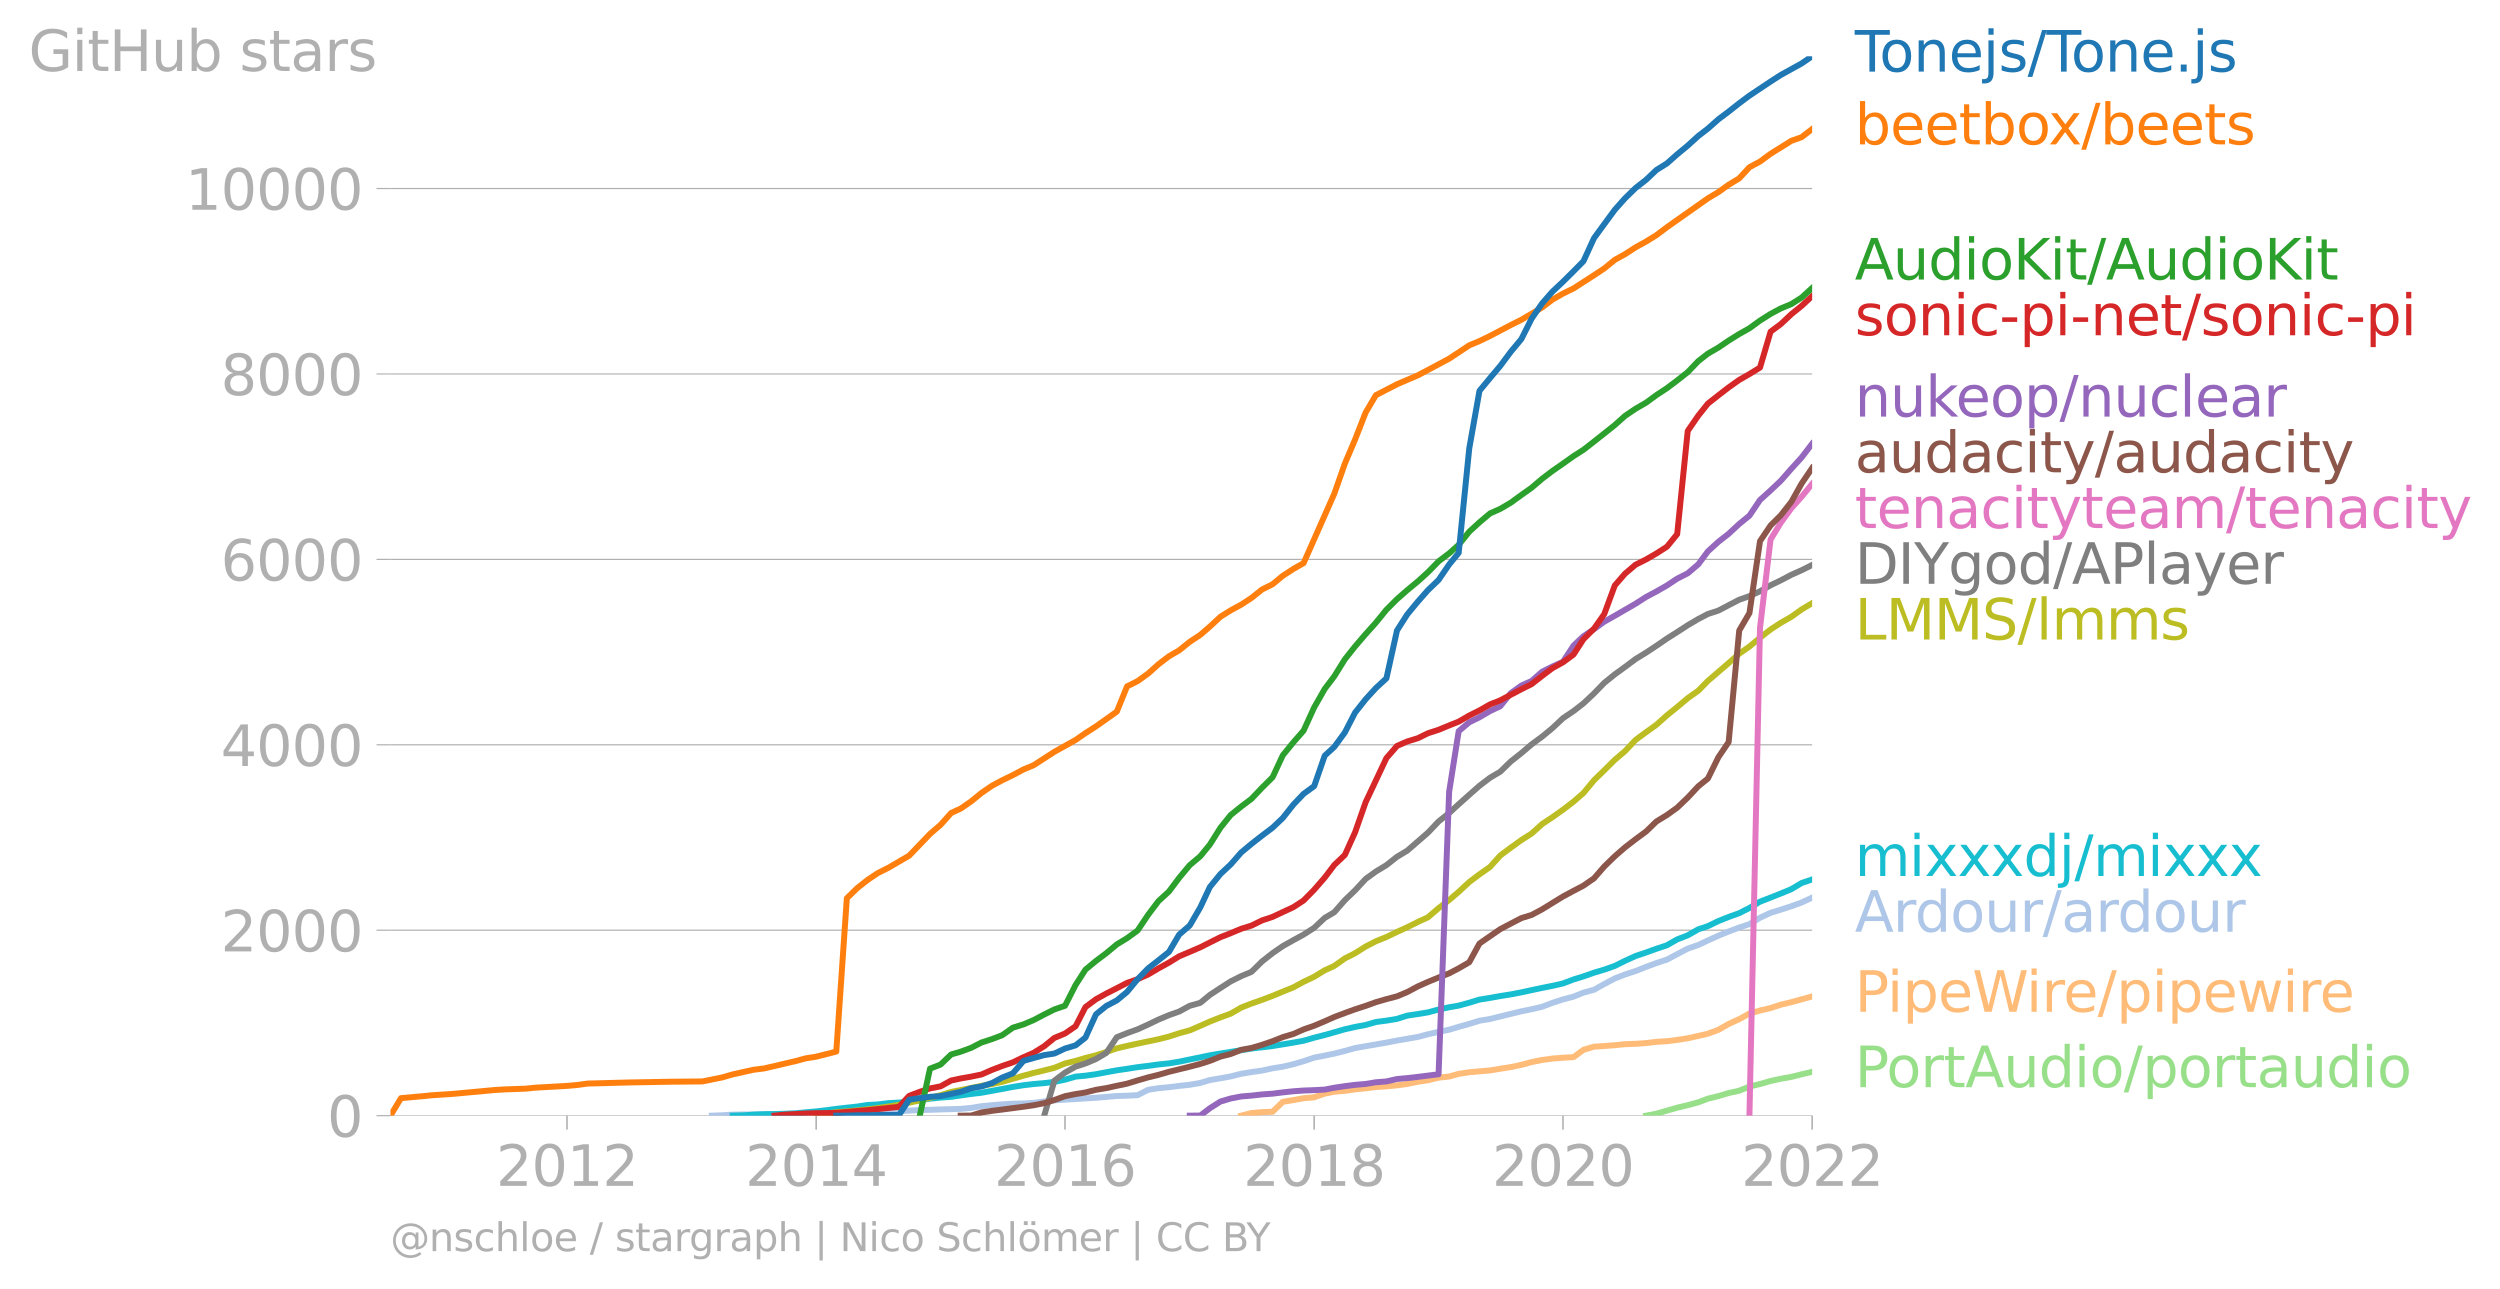 <svg xmlns:xlink="http://www.w3.org/1999/xlink" width="837.3" height="431.69" viewBox="0 0 627.975 323.768" xmlns="http://www.w3.org/2000/svg"><defs><style>*{stroke-linejoin:round;stroke-linecap:butt}</style></defs><g id="figure_1"><path d="M0 323.768h627.975V0H0v323.768z" style="fill:none" id="patch_1"/><g id="axes_1"><path d="M98.073 280.24h357.12V14.13H98.073V280.24z" style="fill:none" id="patch_2"/><g id="matplotlib.axis_1"><g id="xtick_1"><g id="line2d_1"><defs><path id="m26990bf25f" d="M0 0v3.5" style="stroke:#b0b0b0;stroke-width:.4"/></defs><use xlink:href="#m26990bf25f" x="142.424" y="280.241" style="fill:#b0b0b0;stroke:#b0b0b0;stroke-width:.4"/></g><g style="fill:#b0b0b0" transform="matrix(.14 0 0 -.14 124.61 297.878)" id="text_1"><defs><path id="DejaVuSans-32" d="M1228 531h2203V0H469v531q359 372 979 998 621 627 780 809 303 340 423 576 121 236 121 464 0 372-261 606-261 235-680 235-297 0-627-103-329-103-704-313v638q381 153 712 231 332 78 607 78 725 0 1156-363 431-362 431-968 0-288-108-546-107-257-392-607-78-91-497-524-418-433-1181-1211z" transform="scale(.016)"/><path id="DejaVuSans-30" d="M2034 4250q-487 0-733-480-245-479-245-1442 0-959 245-1439 246-480 733-480 491 0 736 480 246 480 246 1439 0 963-246 1442-245 480-736 480zm0 500q785 0 1199-621 414-620 414-1801 0-1178-414-1799Q2819-91 2034-91q-784 0-1198 620-414 621-414 1799 0 1181 414 1801 414 621 1198 621z" transform="scale(.016)"/><path id="DejaVuSans-31" d="M794 531h1031v3560L703 3866v575l1116 225h631V531h1031V0H794v531z" transform="scale(.016)"/></defs><use xlink:href="#DejaVuSans-32"/><use xlink:href="#DejaVuSans-30" x="63.623"/><use xlink:href="#DejaVuSans-31" x="127.246"/><use xlink:href="#DejaVuSans-32" x="190.869"/></g></g><g id="xtick_2"><use xlink:href="#m26990bf25f" x="205.012" y="280.241" style="fill:#b0b0b0;stroke:#b0b0b0;stroke-width:.4" id="line2d_2"/><g style="fill:#b0b0b0" transform="matrix(.14 0 0 -.14 187.197 297.878)" id="text_2"><defs><path id="DejaVuSans-34" d="M2419 4116 825 1625h1594v2491zm-166 550h794V1625h666v-525h-666V0h-628v1100H313v609l1940 2957z" transform="scale(.016)"/></defs><use xlink:href="#DejaVuSans-32"/><use xlink:href="#DejaVuSans-30" x="63.623"/><use xlink:href="#DejaVuSans-31" x="127.246"/><use xlink:href="#DejaVuSans-34" x="190.869"/></g></g><g id="xtick_3"><use xlink:href="#m26990bf25f" x="267.515" y="280.241" style="fill:#b0b0b0;stroke:#b0b0b0;stroke-width:.4" id="line2d_3"/><g style="fill:#b0b0b0" transform="matrix(.14 0 0 -.14 249.7 297.878)" id="text_3"><defs><path id="DejaVuSans-36" d="M2113 2584q-425 0-674-291-248-290-248-796 0-503 248-796 249-292 674-292t673 292q248 293 248 796 0 506-248 796-248 291-673 291zm1253 1979v-575q-238 112-480 171-242 60-480 60-625 0-955-422-329-422-376-1275 184 272 462 417 279 145 613 145 703 0 1111-427 408-426 408-1160 0-719-425-1154Q2819-91 2113-91q-810 0-1238 620-428 621-428 1799 0 1106 525 1764t1409 658q238 0 480-47t505-140z" transform="scale(.016)"/></defs><use xlink:href="#DejaVuSans-32"/><use xlink:href="#DejaVuSans-30" x="63.623"/><use xlink:href="#DejaVuSans-31" x="127.246"/><use xlink:href="#DejaVuSans-36" x="190.869"/></g></g><g id="xtick_4"><use xlink:href="#m26990bf25f" x="330.103" y="280.241" style="fill:#b0b0b0;stroke:#b0b0b0;stroke-width:.4" id="line2d_4"/><g style="fill:#b0b0b0" transform="matrix(.14 0 0 -.14 312.288 297.878)" id="text_4"><defs><path id="DejaVuSans-38" d="M2034 2216q-450 0-708-241-257-241-257-662 0-422 257-663 258-241 708-241t709 242q260 243 260 662 0 421-258 662-257 241-711 241zm-631 268q-406 100-633 378-226 279-226 679 0 559 398 884 399 325 1092 325 697 0 1094-325t397-884q0-400-227-679-226-278-629-378 456-106 710-416 255-309 255-755 0-679-414-1042Q2806-91 2034-91q-771 0-1186 362-414 363-414 1042 0 446 256 755 257 310 713 416zm-231 997q0-362 226-565 227-203 636-203 407 0 636 203 230 203 230 565 0 363-230 566-229 203-636 203-409 0-636-203-226-203-226-566z" transform="scale(.016)"/></defs><use xlink:href="#DejaVuSans-32"/><use xlink:href="#DejaVuSans-30" x="63.623"/><use xlink:href="#DejaVuSans-31" x="127.246"/><use xlink:href="#DejaVuSans-38" x="190.869"/></g></g><g id="xtick_5"><use xlink:href="#m26990bf25f" x="392.605" y="280.241" style="fill:#b0b0b0;stroke:#b0b0b0;stroke-width:.4" id="line2d_5"/><g style="fill:#b0b0b0" transform="matrix(.14 0 0 -.14 374.79 297.878)" id="text_5"><use xlink:href="#DejaVuSans-32"/><use xlink:href="#DejaVuSans-30" x="63.623"/><use xlink:href="#DejaVuSans-32" x="127.246"/><use xlink:href="#DejaVuSans-30" x="190.869"/></g></g><g id="xtick_6"><use xlink:href="#m26990bf25f" x="455.193" y="280.241" style="fill:#b0b0b0;stroke:#b0b0b0;stroke-width:.4" id="line2d_6"/><g style="fill:#b0b0b0" transform="matrix(.14 0 0 -.14 437.378 297.878)" id="text_6"><use xlink:href="#DejaVuSans-32"/><use xlink:href="#DejaVuSans-30" x="63.623"/><use xlink:href="#DejaVuSans-32" x="127.246"/><use xlink:href="#DejaVuSans-32" x="190.869"/></g></g></g><g id="matplotlib.axis_2"><g id="ytick_1"><path d="M98.073 280.24h357.12" clip-path="url(#pfceac533ab)" style="fill:none;stroke:#b0b0b0;stroke-width:.3;stroke-linecap:square" id="line2d_7"/><g id="line2d_8"><defs><path id="me69dcc9f58" d="M0 0h-3.5" style="stroke:#b0b0b0;stroke-width:.3"/></defs><use xlink:href="#me69dcc9f58" x="98.073" y="280.241" style="fill:#b0b0b0;stroke:#b0b0b0;stroke-width:.3"/></g><use xlink:href="#DejaVuSans-30" style="fill:#b0b0b0" transform="matrix(.14 0 0 -.14 82.166 285.56)" id="text_7"/></g><g id="ytick_2"><path d="M98.073 233.665h357.12" clip-path="url(#pfceac533ab)" style="fill:none;stroke:#b0b0b0;stroke-width:.3;stroke-linecap:square" id="line2d_9"/><use xlink:href="#me69dcc9f58" x="98.073" y="233.665" style="fill:#b0b0b0;stroke:#b0b0b0;stroke-width:.3" id="line2d_10"/><g style="fill:#b0b0b0" transform="matrix(.14 0 0 -.14 55.443 238.983)" id="text_8"><use xlink:href="#DejaVuSans-32"/><use xlink:href="#DejaVuSans-30" x="63.623"/><use xlink:href="#DejaVuSans-30" x="127.246"/><use xlink:href="#DejaVuSans-30" x="190.869"/></g></g><g id="ytick_3"><path d="M98.073 187.089h357.12" clip-path="url(#pfceac533ab)" style="fill:none;stroke:#b0b0b0;stroke-width:.3;stroke-linecap:square" id="line2d_11"/><use xlink:href="#me69dcc9f58" x="98.073" y="187.089" style="fill:#b0b0b0;stroke:#b0b0b0;stroke-width:.3" id="line2d_12"/><g style="fill:#b0b0b0" transform="matrix(.14 0 0 -.14 55.443 192.407)" id="text_9"><use xlink:href="#DejaVuSans-34"/><use xlink:href="#DejaVuSans-30" x="63.623"/><use xlink:href="#DejaVuSans-30" x="127.246"/><use xlink:href="#DejaVuSans-30" x="190.869"/></g></g><g id="ytick_4"><path d="M98.073 140.513h357.12" clip-path="url(#pfceac533ab)" style="fill:none;stroke:#b0b0b0;stroke-width:.3;stroke-linecap:square" id="line2d_13"/><use xlink:href="#me69dcc9f58" x="98.073" y="140.513" style="fill:#b0b0b0;stroke:#b0b0b0;stroke-width:.3" id="line2d_14"/><g style="fill:#b0b0b0" transform="matrix(.14 0 0 -.14 55.443 145.831)" id="text_10"><use xlink:href="#DejaVuSans-36"/><use xlink:href="#DejaVuSans-30" x="63.623"/><use xlink:href="#DejaVuSans-30" x="127.246"/><use xlink:href="#DejaVuSans-30" x="190.869"/></g></g><g id="ytick_5"><path d="M98.073 93.937h357.12" clip-path="url(#pfceac533ab)" style="fill:none;stroke:#b0b0b0;stroke-width:.3;stroke-linecap:square" id="line2d_15"/><use xlink:href="#me69dcc9f58" x="98.073" y="93.937" style="fill:#b0b0b0;stroke:#b0b0b0;stroke-width:.3" id="line2d_16"/><g style="fill:#b0b0b0" transform="matrix(.14 0 0 -.14 55.443 99.255)" id="text_11"><use xlink:href="#DejaVuSans-38"/><use xlink:href="#DejaVuSans-30" x="63.623"/><use xlink:href="#DejaVuSans-30" x="127.246"/><use xlink:href="#DejaVuSans-30" x="190.869"/></g></g><g id="ytick_6"><path d="M98.073 47.36h357.12" clip-path="url(#pfceac533ab)" style="fill:none;stroke:#b0b0b0;stroke-width:.3;stroke-linecap:square" id="line2d_17"/><use xlink:href="#me69dcc9f58" x="98.073" y="47.361" style="fill:#b0b0b0;stroke:#b0b0b0;stroke-width:.3" id="line2d_18"/><g style="fill:#b0b0b0" transform="matrix(.14 0 0 -.14 46.536 52.68)" id="text_12"><use xlink:href="#DejaVuSans-31"/><use xlink:href="#DejaVuSans-30" x="63.623"/><use xlink:href="#DejaVuSans-30" x="127.246"/><use xlink:href="#DejaVuSans-30" x="190.869"/><use xlink:href="#DejaVuSans-30" x="254.492"/></g></g><g style="fill:#b0b0b0" transform="matrix(.14 0 0 -.14 7.2 17.838)" id="text_13"><defs><path id="DejaVuSans-47" d="M3809 666v1253H2778v519h1656V434q-365-259-806-392-440-133-940-133-1094 0-1712 639-617 640-617 1780 0 1144 617 1783 618 639 1712 639 456 0 867-113 411-112 758-331v-672q-350 297-744 447t-828 150q-857 0-1287-478-429-478-429-1425 0-944 429-1422 430-478 1287-478 334 0 596 58 263 58 472 180z" transform="scale(.016)"/><path id="DejaVuSans-69" d="M603 3500h575V0H603v3500zm0 1363h575v-729H603v729z" transform="scale(.016)"/><path id="DejaVuSans-74" d="M1172 4494v-994h1184v-447H1172V1153q0-428 117-550t477-122h590V0h-590q-666 0-919 248-253 249-253 905v1900H172v447h422v994h578z" transform="scale(.016)"/><path id="DejaVuSans-48" d="M628 4666h631V2753h2294v1913h631V0h-631v2222H1259V0H628v4666z" transform="scale(.016)"/><path id="DejaVuSans-75" d="M544 1381v2119h575V1403q0-497 193-746 194-248 582-248 465 0 735 297 271 297 271 810v1984h575V0h-575v538q-209-319-486-474-276-155-642-155-603 0-916 375-312 375-312 1097zm1447 2203z" transform="scale(.016)"/><path id="DejaVuSans-62" d="M3116 1747q0 634-261 995t-717 361q-457 0-718-361t-261-995q0-634 261-995t718-361q456 0 717 361t261 995zM1159 2969q182 312 458 463 277 152 661 152 638 0 1036-506 399-506 399-1331T3314 415Q2916-91 2278-91q-384 0-661 152-276 152-458 464V0H581v4863h578V2969z" transform="scale(.016)"/><path id="DejaVuSans-73" d="M2834 3397v-544q-243 125-506 187-262 63-544 63-428 0-642-131t-214-394q0-200 153-314t616-217l197-44q612-131 870-370t258-667q0-488-386-773Q2250-91 1575-91q-281 0-586 55T347 128v594q319-166 628-249 309-82 613-82 406 0 624 139 219 139 219 392 0 234-158 359-157 125-692 241l-200 47q-534 112-772 345-237 233-237 639 0 494 350 762 350 269 994 269 318 0 599-47 282-46 519-140z" transform="scale(.016)"/><path id="DejaVuSans-61" d="M2194 1759q-697 0-966-159t-269-544q0-306 202-486 202-179 548-179 479 0 768 339t289 901v128h-572zm1147 238V0h-575v531q-197-318-491-470T1556-91q-537 0-855 302-317 302-317 808 0 590 395 890 396 300 1180 300h807v57q0 397-261 614t-733 217q-300 0-585-72-284-72-546-216v532q315 122 612 182 297 61 578 61 760 0 1135-394 375-393 375-1193z" transform="scale(.016)"/><path id="DejaVuSans-72" d="M2631 2963q-97 56-211 82-114 27-251 27-488 0-749-317t-261-911V0H581v3500h578v-544q182 319 472 473 291 155 707 155 59 0 131-8 72-7 159-23l3-590z" transform="scale(.016)"/></defs><use xlink:href="#DejaVuSans-47"/><use xlink:href="#DejaVuSans-69" x="77.49"/><use xlink:href="#DejaVuSans-74" x="105.273"/><use xlink:href="#DejaVuSans-48" x="144.482"/><use xlink:href="#DejaVuSans-75" x="219.678"/><use xlink:href="#DejaVuSans-62" x="283.057"/><use xlink:href="#DejaVuSans-20" x="346.533"/><use xlink:href="#DejaVuSans-73" x="378.32"/><use xlink:href="#DejaVuSans-74" x="430.42"/><use xlink:href="#DejaVuSans-61" x="469.629"/><use xlink:href="#DejaVuSans-72" x="530.908"/><use xlink:href="#DejaVuSans-73" x="572.021"/></g></g><path d="m413.496 280.24 2.569-.488 2.654-.769 2.569-.745 2.654-.629 2.654-.722 2.397-.908 2.655-.652 2.568-.769 2.654-.582 2.57-1.048 2.653-.629 2.655-.768 2.568-.559 2.654-.466 2.569-.652 2.654-.629" clip-path="url(#pfceac533ab)" style="fill:none;stroke:#98df8a;stroke-width:1.5;stroke-linecap:square" id="line2d_19"/><path d="m311.78 280.24 2.569-.651 2.654-.233 2.654-.094 2.569-2.491 2.654-.443 2.568-.466 2.655-.232 2.654-.932 2.397-.466 2.654-.233 2.569-.349 2.654-.28 2.569-.325 2.654-.163 2.654-.257 2.569-.349 2.654-.559 2.569-.372 2.654-.652 2.654-.28 2.397-.675 2.655-.396 2.568-.233 2.654-.233 2.569-.42 2.654-.418 2.654-.56 2.57-.698 2.653-.535 2.569-.35 2.654-.21 2.654-.14 2.483-1.839 2.654-.792 2.57-.163 2.653-.21 2.569-.255 2.654-.094 2.654-.186 2.569-.303 2.654-.163 2.569-.326 2.654-.419 2.654-.582 2.397-.559 2.655-.978 2.568-1.467 2.654-1.211 2.57-1.42 2.653-.746 2.655-.629 2.568-.838 2.654-.629 2.569-.722 2.654-.722" clip-path="url(#pfceac533ab)" style="fill:none;stroke:#ffbb78;stroke-width:1.5;stroke-linecap:square" id="line2d_20"/><path d="m178.813 280.24 2.654-.093 2.568-.163 2.655-.046h2.568l2.654-.07 2.655-.047 2.568-.023 2.654-.046 2.569-.047 2.654-.047 2.654-.023 2.398-.093 2.654-.093 2.569-.117 2.654-.093 2.568-.07 2.655-.046h2.654l2.568-.14 2.655-.163 2.568-.047 2.654-.093 2.655-.07 2.397-.07 2.654-.256 2.569-.419 2.654-.256 2.569-.21 2.654-.163 2.654-.046 2.569-.163 2.654-.35 2.568-.279 2.655-.186 2.654-.14 2.483-.163 2.654-.163 2.569-.21 2.654-.232 2.568-.07 2.655-.14 2.654-1.35 2.568-.397 2.655-.256 2.568-.326 2.654-.28 2.655-.465 2.397-.722 2.654-.442 2.569-.466 2.654-.676 2.569-.419 2.654-.372 2.654-.583 2.569-.395 2.654-.63 2.568-.744 2.655-.909 2.654-.512 2.397-.49 2.654-.674 2.569-.722 2.654-.466 2.569-.443 2.654-.465 2.654-.513 2.569-.442 2.654-.466 2.569-.675 2.654-.606 2.654-.535 2.397-.722 2.655-.746 2.568-.791 2.654-.443 2.569-.629 2.654-.652 2.654-.652 2.57-.512 2.653-.629 2.569-.978 2.654-.862 2.654-.698 2.483-1.002 2.654-.722 2.57-1.443 2.653-1.398 2.569-1.001 2.654-.862 2.654-1.048 2.569-.954 2.654-.862 2.569-1.374 2.654-1.397 2.654-.909 2.397-1.14 2.655-1.188 2.568-1.048 2.654-1.002 2.57-.861 2.653-1.607 2.655-1.235 2.568-.791 2.654-.862 2.569-.932 2.654-1.234" clip-path="url(#pfceac533ab)" style="fill:none;stroke:#aec7e8;stroke-width:1.5;stroke-linecap:square" id="line2d_21"/><g style="fill:#1f77b4" transform="matrix(.14 0 0 -.14 465.907 17.992)" id="text_14"><defs><path id="DejaVuSans-54" d="M-19 4666h3947v-532H2272V0h-634v4134H-19v532z" transform="scale(.016)"/><path id="DejaVuSans-6f" d="M1959 3097q-462 0-731-361t-269-989q0-628 267-989 268-361 733-361 460 0 728 362 269 363 269 988 0 622-269 986-268 364-728 364zm0 487q750 0 1178-488 429-487 429-1349 0-859-429-1349Q2709-91 1959-91q-753 0-1180 489-426 490-426 1349 0 862 426 1349 427 488 1180 488z" transform="scale(.016)"/><path id="DejaVuSans-6e" d="M3513 2113V0h-575v2094q0 497-194 743-194 247-581 247-466 0-735-297-269-296-269-809V0H581v3500h578v-544q207 316 486 472 280 156 646 156 603 0 912-373 310-373 310-1098z" transform="scale(.016)"/><path id="DejaVuSans-65" d="M3597 1894v-281H953q38-594 358-905t892-311q331 0 642 81t618 244V178Q3153 47 2828-22t-659-69q-838 0-1327 487-489 488-489 1320 0 859 464 1363 464 505 1252 505 706 0 1117-455 411-454 411-1235zm-575 169q-6 471-264 752-258 282-683 282-481 0-770-272t-333-766l2050 4z" transform="scale(.016)"/><path id="DejaVuSans-6a" d="M603 3500h575V-63q0-668-255-968-254-300-820-300h-219v487H38q328 0 446 152Q603-541 603-63v3563zm0 1363h575v-729H603v729z" transform="scale(.016)"/><path id="DejaVuSans-2f" d="M1625 4666h531L531-594H0l1625 5260z" transform="scale(.016)"/><path id="DejaVuSans-2e" d="M684 794h660V0H684v794z" transform="scale(.016)"/></defs><use xlink:href="#DejaVuSans-54"/><use xlink:href="#DejaVuSans-6f" x="44.084"/><use xlink:href="#DejaVuSans-6e" x="105.266"/><use xlink:href="#DejaVuSans-65" x="168.645"/><use xlink:href="#DejaVuSans-6a" x="230.168"/><use xlink:href="#DejaVuSans-73" x="257.951"/><use xlink:href="#DejaVuSans-2f" x="310.051"/><use xlink:href="#DejaVuSans-54" x="343.742"/><use xlink:href="#DejaVuSans-6f" x="387.826"/><use xlink:href="#DejaVuSans-6e" x="449.008"/><use xlink:href="#DejaVuSans-65" x="512.387"/><use xlink:href="#DejaVuSans-2e" x="573.91"/><use xlink:href="#DejaVuSans-6a" x="605.697"/><use xlink:href="#DejaVuSans-73" x="633.48"/></g><g style="fill:#ff7f0e" transform="matrix(.14 0 0 -.14 465.907 36.273)" id="text_15"><defs><path id="DejaVuSans-78" d="M3513 3500 2247 1797 3578 0h-678L1881 1375 863 0H184l1360 1831L300 3500h678l928-1247 928 1247h679z" transform="scale(.016)"/></defs><use xlink:href="#DejaVuSans-62"/><use xlink:href="#DejaVuSans-65" x="63.477"/><use xlink:href="#DejaVuSans-65" x="125"/><use xlink:href="#DejaVuSans-74" x="186.523"/><use xlink:href="#DejaVuSans-62" x="225.732"/><use xlink:href="#DejaVuSans-6f" x="289.209"/><use xlink:href="#DejaVuSans-78" x="347.266"/><use xlink:href="#DejaVuSans-2f" x="406.445"/><use xlink:href="#DejaVuSans-62" x="440.137"/><use xlink:href="#DejaVuSans-65" x="503.613"/><use xlink:href="#DejaVuSans-65" x="565.137"/><use xlink:href="#DejaVuSans-74" x="626.66"/><use xlink:href="#DejaVuSans-73" x="665.869"/></g><g style="fill:#2ca02c" transform="matrix(.14 0 0 -.14 465.907 70.213)" id="text_16"><defs><path id="DejaVuSans-41" d="m2188 4044-857-2322h1716l-859 2322zm-357 622h716L4325 0h-656l-425 1197H1141L716 0H50l1781 4666z" transform="scale(.016)"/><path id="DejaVuSans-64" d="M2906 2969v1894h575V0h-575v525q-181-312-458-464-276-152-664-152-634 0-1033 506-398 507-398 1332t398 1331q399 506 1033 506 388 0 664-152 277-151 458-463zM947 1747q0-634 261-995t717-361q456 0 718 361 263 361 263 995t-263 995q-262 361-718 361t-717-361q-261-361-261-995z" transform="scale(.016)"/><path id="DejaVuSans-4b" d="M628 4666h631V2694l2094 1972h813L1850 2491 4331 0h-831L1259 2247V0H628v4666z" transform="scale(.016)"/></defs><use xlink:href="#DejaVuSans-41"/><use xlink:href="#DejaVuSans-75" x="68.408"/><use xlink:href="#DejaVuSans-64" x="131.787"/><use xlink:href="#DejaVuSans-69" x="195.264"/><use xlink:href="#DejaVuSans-6f" x="223.047"/><use xlink:href="#DejaVuSans-4b" x="284.229"/><use xlink:href="#DejaVuSans-69" x="349.805"/><use xlink:href="#DejaVuSans-74" x="377.588"/><use xlink:href="#DejaVuSans-2f" x="416.797"/><use xlink:href="#DejaVuSans-41" x="450.488"/><use xlink:href="#DejaVuSans-75" x="518.896"/><use xlink:href="#DejaVuSans-64" x="582.275"/><use xlink:href="#DejaVuSans-69" x="645.752"/><use xlink:href="#DejaVuSans-6f" x="673.535"/><use xlink:href="#DejaVuSans-4b" x="734.717"/><use xlink:href="#DejaVuSans-69" x="800.293"/><use xlink:href="#DejaVuSans-74" x="828.076"/></g><g style="fill:#d62728" transform="matrix(.14 0 0 -.14 465.907 84.213)" id="text_17"><defs><path id="DejaVuSans-63" d="M3122 3366v-538q-244 135-489 202t-495 67q-560 0-870-355-309-354-309-995t309-996q310-354 870-354 250 0 495 67t489 202V134Q2881 22 2623-34q-257-57-548-57-791 0-1257 497-465 497-465 1341 0 856 470 1346 471 491 1290 491 265 0 518-55 253-54 491-163z" transform="scale(.016)"/><path id="DejaVuSans-2d" d="M313 2009h1684v-512H313v512z" transform="scale(.016)"/><path id="DejaVuSans-70" d="M1159 525v-1856H581v4831h578v-531q182 312 458 463 277 152 661 152 638 0 1036-506 399-506 399-1331T3314 415Q2916-91 2278-91q-384 0-661 152-276 152-458 464zm1957 1222q0 634-261 995t-717 361q-457 0-718-361t-261-995q0-634 261-995t718-361q456 0 717 361t261 995z" transform="scale(.016)"/></defs><use xlink:href="#DejaVuSans-73"/><use xlink:href="#DejaVuSans-6f" x="52.1"/><use xlink:href="#DejaVuSans-6e" x="113.281"/><use xlink:href="#DejaVuSans-69" x="176.66"/><use xlink:href="#DejaVuSans-63" x="204.443"/><use xlink:href="#DejaVuSans-2d" x="259.424"/><use xlink:href="#DejaVuSans-70" x="295.508"/><use xlink:href="#DejaVuSans-69" x="358.984"/><use xlink:href="#DejaVuSans-2d" x="386.768"/><use xlink:href="#DejaVuSans-6e" x="422.852"/><use xlink:href="#DejaVuSans-65" x="486.23"/><use xlink:href="#DejaVuSans-74" x="547.754"/><use xlink:href="#DejaVuSans-2f" x="586.963"/><use xlink:href="#DejaVuSans-73" x="620.654"/><use xlink:href="#DejaVuSans-6f" x="672.754"/><use xlink:href="#DejaVuSans-6e" x="733.936"/><use xlink:href="#DejaVuSans-69" x="797.314"/><use xlink:href="#DejaVuSans-63" x="825.098"/><use xlink:href="#DejaVuSans-2d" x="880.078"/><use xlink:href="#DejaVuSans-70" x="916.162"/><use xlink:href="#DejaVuSans-69" x="979.639"/></g><g style="fill:#9467bd" transform="matrix(.14 0 0 -.14 465.907 104.653)" id="text_18"><defs><path id="DejaVuSans-6b" d="M581 4863h578V1991l1716 1509h734L1753 1863 3688 0h-750L1159 1709V0H581v4863z" transform="scale(.016)"/><path id="DejaVuSans-6c" d="M603 4863h575V0H603v4863z" transform="scale(.016)"/></defs><use xlink:href="#DejaVuSans-6e"/><use xlink:href="#DejaVuSans-75" x="63.379"/><use xlink:href="#DejaVuSans-6b" x="126.758"/><use xlink:href="#DejaVuSans-65" x="181.043"/><use xlink:href="#DejaVuSans-6f" x="242.566"/><use xlink:href="#DejaVuSans-70" x="303.748"/><use xlink:href="#DejaVuSans-2f" x="367.225"/><use xlink:href="#DejaVuSans-6e" x="400.916"/><use xlink:href="#DejaVuSans-75" x="464.295"/><use xlink:href="#DejaVuSans-63" x="527.674"/><use xlink:href="#DejaVuSans-6c" x="582.654"/><use xlink:href="#DejaVuSans-65" x="610.438"/><use xlink:href="#DejaVuSans-61" x="671.961"/><use xlink:href="#DejaVuSans-72" x="733.24"/></g><g style="fill:#8c564b" transform="matrix(.14 0 0 -.14 465.907 118.653)" id="text_19"><defs><path id="DejaVuSans-79" d="M2059-325q-243-625-475-815-231-191-618-191H506v481h338q237 0 368 113 132 112 291 531l103 262L191 3500h609L1894 763l1094 2737h609L2059-325z" transform="scale(.016)"/></defs><use xlink:href="#DejaVuSans-61"/><use xlink:href="#DejaVuSans-75" x="61.279"/><use xlink:href="#DejaVuSans-64" x="124.658"/><use xlink:href="#DejaVuSans-61" x="188.135"/><use xlink:href="#DejaVuSans-63" x="249.414"/><use xlink:href="#DejaVuSans-69" x="304.395"/><use xlink:href="#DejaVuSans-74" x="332.178"/><use xlink:href="#DejaVuSans-79" x="371.387"/><use xlink:href="#DejaVuSans-2f" x="430.566"/><use xlink:href="#DejaVuSans-61" x="464.258"/><use xlink:href="#DejaVuSans-75" x="525.537"/><use xlink:href="#DejaVuSans-64" x="588.916"/><use xlink:href="#DejaVuSans-61" x="652.393"/><use xlink:href="#DejaVuSans-63" x="713.672"/><use xlink:href="#DejaVuSans-69" x="768.652"/><use xlink:href="#DejaVuSans-74" x="796.436"/><use xlink:href="#DejaVuSans-79" x="835.645"/></g><g style="fill:#e377c2" transform="matrix(.14 0 0 -.14 465.907 132.653)" id="text_20"><defs><path id="DejaVuSans-6d" d="M3328 2828q216 388 516 572t706 184q547 0 844-383 297-382 297-1088V0h-578v2094q0 503-179 746-178 244-543 244-447 0-707-297-259-296-259-809V0h-578v2094q0 506-178 748t-550 242q-441 0-701-298-259-298-259-808V0H581v3500h578v-544q197 322 472 475t653 153q382 0 649-194 267-193 395-562z" transform="scale(.016)"/></defs><use xlink:href="#DejaVuSans-74"/><use xlink:href="#DejaVuSans-65" x="39.209"/><use xlink:href="#DejaVuSans-6e" x="100.732"/><use xlink:href="#DejaVuSans-61" x="164.111"/><use xlink:href="#DejaVuSans-63" x="225.391"/><use xlink:href="#DejaVuSans-69" x="280.371"/><use xlink:href="#DejaVuSans-74" x="308.154"/><use xlink:href="#DejaVuSans-79" x="347.363"/><use xlink:href="#DejaVuSans-74" x="406.543"/><use xlink:href="#DejaVuSans-65" x="445.752"/><use xlink:href="#DejaVuSans-61" x="507.275"/><use xlink:href="#DejaVuSans-6d" x="568.555"/><use xlink:href="#DejaVuSans-2f" x="665.967"/><use xlink:href="#DejaVuSans-74" x="699.658"/><use xlink:href="#DejaVuSans-65" x="738.867"/><use xlink:href="#DejaVuSans-6e" x="800.391"/><use xlink:href="#DejaVuSans-61" x="863.77"/><use xlink:href="#DejaVuSans-63" x="925.049"/><use xlink:href="#DejaVuSans-69" x="980.029"/><use xlink:href="#DejaVuSans-74" x="1007.813"/><use xlink:href="#DejaVuSans-79" x="1047.021"/></g><g style="fill:#7f7f7f" transform="matrix(.14 0 0 -.14 465.907 146.653)" id="text_21"><defs><path id="DejaVuSans-44" d="M1259 4147V519h763q966 0 1414 437 448 438 448 1382 0 937-448 1373t-1414 436h-763zm-631 519h1297q1356 0 1990-564 635-564 635-1764 0-1207-638-1773Q3275 0 1925 0H628v4666z" transform="scale(.016)"/><path id="DejaVuSans-49" d="M628 4666h631V0H628v4666z" transform="scale(.016)"/><path id="DejaVuSans-59" d="M-13 4666h679l1293-1919 1285 1919h678L2272 2222V0h-634v2222L-13 4666z" transform="scale(.016)"/><path id="DejaVuSans-67" d="M2906 1791q0 625-258 968-257 344-723 344-462 0-720-344-258-343-258-968 0-622 258-966t720-344q466 0 723 344 258 344 258 966zm575-1357q0-893-397-1329-396-436-1215-436-303 0-572 45t-522 139v559q253-137 500-202 247-66 503-66 566 0 847 295t281 892v285q-178-310-456-463T1784 0Q1141 0 747 490 353 981 353 1791q0 812 394 1302 394 491 1037 491 388 0 666-153t456-462v531h575V434z" transform="scale(.016)"/><path id="DejaVuSans-50" d="M1259 4147V2394h794q441 0 681 228 241 228 241 650 0 419-241 647-240 228-681 228h-794zm-631 519h1425q785 0 1186-355 402-355 402-1039 0-691-402-1044-401-353-1186-353h-794V0H628v4666z" transform="scale(.016)"/></defs><use xlink:href="#DejaVuSans-44"/><use xlink:href="#DejaVuSans-49" x="77.002"/><use xlink:href="#DejaVuSans-59" x="106.494"/><use xlink:href="#DejaVuSans-67" x="167.578"/><use xlink:href="#DejaVuSans-6f" x="231.055"/><use xlink:href="#DejaVuSans-64" x="292.236"/><use xlink:href="#DejaVuSans-2f" x="355.713"/><use xlink:href="#DejaVuSans-41" x="389.404"/><use xlink:href="#DejaVuSans-50" x="457.813"/><use xlink:href="#DejaVuSans-6c" x="518.115"/><use xlink:href="#DejaVuSans-61" x="545.898"/><use xlink:href="#DejaVuSans-79" x="607.178"/><use xlink:href="#DejaVuSans-65" x="666.357"/><use xlink:href="#DejaVuSans-72" x="727.881"/></g><g style="fill:#bcbd22" transform="matrix(.14 0 0 -.14 465.907 160.653)" id="text_22"><defs><path id="DejaVuSans-4c" d="M628 4666h631V531h2272V0H628v4666z" transform="scale(.016)"/><path id="DejaVuSans-4d" d="M628 4666h941l1190-3175 1197 3175h941V0h-616v4097L3078 897h-634L1241 4097V0H628v4666z" transform="scale(.016)"/><path id="DejaVuSans-53" d="M3425 4513v-616q-359 172-678 256-319 85-616 85-515 0-795-200t-280-569q0-310 186-468 186-157 705-254l381-78q706-135 1042-474t336-907q0-679-455-1029Q2797-91 1919-91q-331 0-705 75-373 75-773 222v650q384-215 753-325 369-109 725-109 540 0 834 212 294 213 294 607 0 343-211 537t-692 291l-385 75q-706 140-1022 440-315 300-315 835 0 619 436 975t1201 356q329 0 669-60 341-59 697-177z" transform="scale(.016)"/></defs><use xlink:href="#DejaVuSans-4c"/><use xlink:href="#DejaVuSans-4d" x="55.713"/><use xlink:href="#DejaVuSans-4d" x="141.992"/><use xlink:href="#DejaVuSans-53" x="228.271"/><use xlink:href="#DejaVuSans-2f" x="291.748"/><use xlink:href="#DejaVuSans-6c" x="325.439"/><use xlink:href="#DejaVuSans-6d" x="353.223"/><use xlink:href="#DejaVuSans-6d" x="450.635"/><use xlink:href="#DejaVuSans-73" x="548.047"/></g><g style="fill:#17becf" transform="matrix(.14 0 0 -.14 465.907 220.048)" id="text_23"><use xlink:href="#DejaVuSans-6d"/><use xlink:href="#DejaVuSans-69" x="97.412"/><use xlink:href="#DejaVuSans-78" x="125.195"/><use xlink:href="#DejaVuSans-78" x="184.375"/><use xlink:href="#DejaVuSans-78" x="243.555"/><use xlink:href="#DejaVuSans-64" x="302.734"/><use xlink:href="#DejaVuSans-6a" x="366.211"/><use xlink:href="#DejaVuSans-2f" x="393.994"/><use xlink:href="#DejaVuSans-6d" x="427.686"/><use xlink:href="#DejaVuSans-69" x="525.098"/><use xlink:href="#DejaVuSans-78" x="552.881"/><use xlink:href="#DejaVuSans-78" x="612.061"/><use xlink:href="#DejaVuSans-78" x="671.24"/></g><g style="fill:#aec7e8" transform="matrix(.14 0 0 -.14 465.907 234.048)" id="text_24"><use xlink:href="#DejaVuSans-41"/><use xlink:href="#DejaVuSans-72" x="68.408"/><use xlink:href="#DejaVuSans-64" x="107.771"/><use xlink:href="#DejaVuSans-6f" x="171.248"/><use xlink:href="#DejaVuSans-75" x="232.43"/><use xlink:href="#DejaVuSans-72" x="295.809"/><use xlink:href="#DejaVuSans-2f" x="336.922"/><use xlink:href="#DejaVuSans-61" x="370.613"/><use xlink:href="#DejaVuSans-72" x="431.893"/><use xlink:href="#DejaVuSans-64" x="471.256"/><use xlink:href="#DejaVuSans-6f" x="534.732"/><use xlink:href="#DejaVuSans-75" x="595.914"/><use xlink:href="#DejaVuSans-72" x="659.293"/></g><g style="fill:#ffbb78" transform="matrix(.14 0 0 -.14 465.907 254.155)" id="text_25"><defs><path id="DejaVuSans-57" d="M213 4666h637l981-3944 978 3944h710l981-3944 978 3944h641L4947 0h-794l-984 4050L2175 0h-794L213 4666z" transform="scale(.016)"/><path id="DejaVuSans-77" d="M269 3500h575l719-2731 715 2731h678l719-2731 716 2731h575L4050 0h-678l-753 2869L1863 0h-679L269 3500z" transform="scale(.016)"/></defs><use xlink:href="#DejaVuSans-50"/><use xlink:href="#DejaVuSans-69" x="58.053"/><use xlink:href="#DejaVuSans-70" x="85.836"/><use xlink:href="#DejaVuSans-65" x="149.313"/><use xlink:href="#DejaVuSans-57" x="210.836"/><use xlink:href="#DejaVuSans-69" x="307.463"/><use xlink:href="#DejaVuSans-72" x="335.246"/><use xlink:href="#DejaVuSans-65" x="374.109"/><use xlink:href="#DejaVuSans-2f" x="435.633"/><use xlink:href="#DejaVuSans-70" x="469.324"/><use xlink:href="#DejaVuSans-69" x="532.801"/><use xlink:href="#DejaVuSans-70" x="560.584"/><use xlink:href="#DejaVuSans-65" x="624.061"/><use xlink:href="#DejaVuSans-77" x="685.584"/><use xlink:href="#DejaVuSans-69" x="767.371"/><use xlink:href="#DejaVuSans-72" x="795.154"/><use xlink:href="#DejaVuSans-65" x="834.018"/></g><g style="fill:#98df8a" transform="matrix(.14 0 0 -.14 465.907 273.088)" id="text_26"><use xlink:href="#DejaVuSans-50"/><use xlink:href="#DejaVuSans-6f" x="56.678"/><use xlink:href="#DejaVuSans-72" x="117.859"/><use xlink:href="#DejaVuSans-74" x="158.973"/><use xlink:href="#DejaVuSans-41" x="198.182"/><use xlink:href="#DejaVuSans-75" x="266.59"/><use xlink:href="#DejaVuSans-64" x="329.969"/><use xlink:href="#DejaVuSans-69" x="393.445"/><use xlink:href="#DejaVuSans-6f" x="421.229"/><use xlink:href="#DejaVuSans-2f" x="482.41"/><use xlink:href="#DejaVuSans-70" x="516.102"/><use xlink:href="#DejaVuSans-6f" x="579.578"/><use xlink:href="#DejaVuSans-72" x="640.76"/><use xlink:href="#DejaVuSans-74" x="681.873"/><use xlink:href="#DejaVuSans-61" x="721.082"/><use xlink:href="#DejaVuSans-75" x="782.361"/><use xlink:href="#DejaVuSans-64" x="845.74"/><use xlink:href="#DejaVuSans-69" x="909.217"/><use xlink:href="#DejaVuSans-6f" x="937"/></g><g style="fill:#b0b0b0" transform="matrix(.097 0 0 -.097 98.073 314.277)" id="text_27"><defs><path id="DejaVuSans-40" d="M2381 1678q0-447 222-702 222-254 610-254 384 0 604 256 221 256 221 700 0 438-225 695-225 258-607 258-378 0-602-256-223-256-223-697zm1703-934q-187-241-429-355t-564-114q-538 0-874 389t-336 1014q0 625 337 1015 338 391 873 391 322 0 565-117 244-117 428-354v409h447V722q457 69 714 417 258 349 258 902 0 334-99 628-98 294-298 544-325 409-792 626t-1017 217q-384 0-738-102-353-101-653-301-490-319-767-836-276-517-276-1120 0-497 179-932 180-434 521-765 328-325 759-495 431-171 922-171 403 0 792 136t714 389l281-347q-390-303-851-464t-936-161q-578 0-1091 205-512 205-912 595Q841 78 631 592q-209 514-209 1105 0 569 212 1084 213 516 607 907 403 396 931 607t1119 211q662 0 1229-272 568-271 952-771 234-307 357-666 124-359 124-744 0-822-497-1297T4084 263v481z" transform="scale(.016)"/><path id="DejaVuSans-68" d="M3513 2113V0h-575v2094q0 497-194 743-194 247-581 247-466 0-735-297-269-296-269-809V0H581v4863h578V2956q207 316 486 472 280 156 646 156 603 0 912-373 310-373 310-1098z" transform="scale(.016)"/><path id="DejaVuSans-7c" d="M1344 4891v-6400H813v6400h531z" transform="scale(.016)"/><path id="DejaVuSans-4e" d="M628 4666h850L3547 763v3903h612V0h-850L1241 3903V0H628v4666z" transform="scale(.016)"/><path id="DejaVuSans-f6" d="M1959 3097q-462 0-731-361t-269-989q0-628 267-989 268-361 733-361 460 0 728 362 269 363 269 988 0 622-269 986-268 364-728 364zm0 487q750 0 1178-488 429-487 429-1349 0-859-429-1349Q2709-91 1959-91q-753 0-1180 489-426 490-426 1349 0 862 426 1349 427 488 1180 488zm295 1266h634v-631h-634v631zm-1222 0h634v-631h-634v631z" transform="scale(.016)"/><path id="DejaVuSans-43" d="M4122 4306v-665q-319 297-680 443-361 147-767 147-800 0-1225-489t-425-1414q0-922 425-1411t1225-489q406 0 767 147t680 444V359q-331-225-702-338-370-112-782-112-1060 0-1670 648-609 649-609 1771 0 1125 609 1773 610 649 1670 649 418 0 788-111 371-111 696-333z" transform="scale(.016)"/><path id="DejaVuSans-42" d="M1259 2228V519h1013q509 0 754 211 246 211 246 645 0 438-246 645-245 208-754 208H1259zm0 1919V2741h935q462 0 688 173 227 174 227 530 0 353-227 528-226 175-688 175h-935zm-631 519h1613q722 0 1112-300 391-300 391-853 0-429-200-682t-588-315q466-100 724-418 258-317 258-792 0-625-425-966Q3088 0 2303 0H628v4666z" transform="scale(.016)"/></defs><use xlink:href="#DejaVuSans-40"/><use xlink:href="#DejaVuSans-6e" x="100"/><use xlink:href="#DejaVuSans-73" x="163.379"/><use xlink:href="#DejaVuSans-63" x="215.479"/><use xlink:href="#DejaVuSans-68" x="270.459"/><use xlink:href="#DejaVuSans-6c" x="333.838"/><use xlink:href="#DejaVuSans-6f" x="361.621"/><use xlink:href="#DejaVuSans-65" x="422.803"/><use xlink:href="#DejaVuSans-20" x="484.326"/><use xlink:href="#DejaVuSans-2f" x="516.113"/><use xlink:href="#DejaVuSans-20" x="549.805"/><use xlink:href="#DejaVuSans-73" x="581.592"/><use xlink:href="#DejaVuSans-74" x="633.691"/><use xlink:href="#DejaVuSans-61" x="672.9"/><use xlink:href="#DejaVuSans-72" x="734.18"/><use xlink:href="#DejaVuSans-67" x="773.543"/><use xlink:href="#DejaVuSans-72" x="837.02"/><use xlink:href="#DejaVuSans-61" x="878.133"/><use xlink:href="#DejaVuSans-70" x="939.412"/><use xlink:href="#DejaVuSans-68" x="1002.889"/><use xlink:href="#DejaVuSans-20" x="1066.268"/><use xlink:href="#DejaVuSans-7c" x="1098.055"/><use xlink:href="#DejaVuSans-20" x="1131.746"/><use xlink:href="#DejaVuSans-4e" x="1163.533"/><use xlink:href="#DejaVuSans-69" x="1238.338"/><use xlink:href="#DejaVuSans-63" x="1266.121"/><use xlink:href="#DejaVuSans-6f" x="1321.102"/><use xlink:href="#DejaVuSans-20" x="1382.283"/><use xlink:href="#DejaVuSans-53" x="1414.07"/><use xlink:href="#DejaVuSans-63" x="1477.547"/><use xlink:href="#DejaVuSans-68" x="1532.527"/><use xlink:href="#DejaVuSans-6c" x="1595.906"/><use xlink:href="#DejaVuSans-f6" x="1623.689"/><use xlink:href="#DejaVuSans-6d" x="1684.871"/><use xlink:href="#DejaVuSans-65" x="1782.283"/><use xlink:href="#DejaVuSans-72" x="1843.807"/><use xlink:href="#DejaVuSans-20" x="1884.92"/><use xlink:href="#DejaVuSans-7c" x="1916.707"/><use xlink:href="#DejaVuSans-20" x="1950.398"/><use xlink:href="#DejaVuSans-43" x="1982.186"/><use xlink:href="#DejaVuSans-43" x="2052.01"/><use xlink:href="#DejaVuSans-20" x="2121.834"/><use xlink:href="#DejaVuSans-42" x="2153.621"/><use xlink:href="#DejaVuSans-59" x="2216.725"/></g><path d="m184.035 280.24 2.655-.07 2.568-.186 2.654-.093 2.655-.046 2.568-.07 2.654-.117 2.569-.256 2.654-.233 2.654-.302 2.398-.326 2.654-.303 2.569-.28 2.654-.396 2.568-.14 2.655-.325 2.654-.14 2.568-.21 2.655-.372 2.568-.396 2.654-.28 2.655-.186 2.397-.35 2.654-.372 2.569-.303 2.654-.489 2.569-.465 2.654-.513 2.654-.419 2.569-.303 2.654-.232 2.568-.303 2.655-.56 2.654-.768 2.483-.233 2.654-.372 2.569-.49 2.654-.488 2.568-.373 2.655-.419 2.654-.326 2.568-.35 2.655-.279 2.568-.419 2.654-.559 2.655-.536 2.397-.512 2.654-.442 2.569-.42 2.654-.419 2.569-.419 2.654-.303 2.654-.326 2.569-.419 2.654-.442 2.568-.466 2.655-.769 2.654-.675 2.397-.675 2.654-.769 2.569-.582 2.654-.49 2.569-.744 2.654-.35 2.654-.442 2.569-.815 2.654-.396 2.569-.42 2.654-.721 2.654-.56 2.397-.418 2.655-.722 2.568-.792 2.654-.42 2.569-.465 2.654-.42 2.654-.511 2.57-.56 2.653-.558 2.569-.513 2.654-.605 2.654-1.001 2.483-.769 2.654-.932 2.57-.768 2.653-.932 2.569-1.28 2.654-1.211 2.654-.885 2.569-.932 2.654-.885 2.569-1.467 2.654-1.025 2.654-1.513 2.397-.792 2.655-1.28 2.568-1.026 2.654-.954 2.57-1.305 2.653-1.583 2.655-1.025 2.568-1.024 2.654-1.095 2.569-1.537 2.654-.908" clip-path="url(#pfceac533ab)" style="fill:none;stroke:#17becf;stroke-width:1.5;stroke-linecap:square" id="line2d_22"/><path d="m205.012 280.24 2.654-.558 2.398-.303 2.654-.21 2.569-.233 2.654-.279 2.568-.326 2.655-.396 2.654-.42 2.568-.535 2.655-.582 2.568-.629 2.654-.675 2.655-.815 2.397-.466 2.654-.536 2.569-.535 2.654-.443 2.569-.559 2.654-.768 2.654-.769 2.569-.698 2.654-.629 2.568-.652 2.655-1.095 2.654-.652 2.483-.722 2.654-.675 2.569-.838 2.654-.908 2.568-.606 2.655-.582 2.654-.56 2.568-.535 2.655-.675 2.568-.838 2.654-.722 2.655-1.141 2.397-1.072 2.654-1.048 2.569-.931 2.654-1.537 2.569-1.002 2.654-.931 2.654-1.002 2.569-1.07 2.654-1.072 2.568-1.397 2.655-1.258 2.654-1.63 2.397-1.095 2.654-1.886 2.569-1.304 2.654-1.677 2.569-1.327 2.654-1.071 2.654-1.281 2.569-1.165 2.654-1.327 2.569-1.188 2.654-2.282 2.654-2.05 2.397-2.049 2.655-2.468 2.568-1.933 2.654-1.863 2.569-2.865 2.654-1.979 2.654-1.91 2.57-1.63 2.653-2.398 2.569-1.7 2.654-1.887 2.654-2.026 2.483-2.166 2.654-3.213 2.57-2.492 2.653-2.632 2.569-2.189 2.654-2.818 2.654-1.956 2.569-1.84 2.654-2.375 2.569-2.073 2.654-2.235 2.654-1.887 2.397-2.445 2.655-2.282 2.568-2.212 2.654-2.353 2.57-1.793 2.653-2.212 2.655-2.073 2.568-1.676 2.654-1.514 2.569-1.84 2.654-1.583" clip-path="url(#pfceac533ab)" style="fill:none;stroke:#bcbd22;stroke-width:1.5;stroke-linecap:square" id="line2d_23"/><path d="m262.292 280.24 2.568-8.802 2.655-2.003 2.654-1.514 2.483-.792 2.654-1.117 2.569-1.514 2.654-3.96 2.568-1.024 2.655-.955 2.654-1.21 2.568-1.235 2.655-1.118 2.568-.908 2.654-1.444 2.655-.745 2.397-1.98 2.654-1.746 2.569-1.653 2.654-1.328 2.569-1.071 2.654-2.608 2.654-2.096 2.569-1.77 2.654-1.49 2.568-1.398 2.655-1.7 2.654-2.492 2.397-1.42 2.654-3.028 2.569-2.468 2.654-2.865 2.569-1.863 2.654-1.607 2.654-2.096 2.569-1.537 2.654-2.305 2.569-2.236 2.654-2.794 2.654-2.12 2.397-2.212 2.655-2.375 2.568-2.26 2.654-2.025 2.569-1.514 2.654-2.585 2.654-2.096 2.57-2.189 2.653-1.956 2.569-2.12 2.654-2.491 2.654-1.793 2.483-1.933 2.654-2.492 2.57-2.655 2.653-2.142 2.569-1.863 2.654-1.98 2.654-1.63 2.569-1.7 2.654-1.816 2.569-1.63 2.654-1.724 2.654-1.56 2.397-1.258 2.655-.861 2.568-1.351 2.654-1.374 2.57-.908 2.653-1.211 2.655-1.514 2.568-1.234 2.654-1.398 2.569-1.14 2.654-1.328" clip-path="url(#pfceac533ab)" style="fill:none;stroke:#7f7f7f;stroke-width:1.5;stroke-linecap:square" id="line2d_24"/><path d="m439.44 280.24 2.653-122.518 2.655-22.193 2.568-4.215 2.654-3.656 2.569-2.865 2.654-3.26" clip-path="url(#pfceac533ab)" style="fill:none;stroke:#e377c2;stroke-width:1.5;stroke-linecap:square" id="line2d_25"/><path d="m241.315 280.24 2.654-.023 2.569-.791 2.654-.396 2.569-.326 2.654-.35 2.654-.35 2.569-.372 2.654-.535 2.568-.792 2.655-.955 2.654-.536 2.483-.395 2.654-.676 2.569-.419 2.654-.582 2.568-.536 2.655-.815 2.654-.768 2.568-.63 2.655-.768 2.568-.628 2.654-.652 2.655-.7 2.397-.768 2.654-1.07 2.569-.653 2.654-1.048 2.569-.466 2.654-.791 2.654-.909 2.569-1.024 2.654-.792 2.568-1.141 2.655-.932 2.654-1.118 2.397-1.07 2.654-1.002 2.569-.932 2.654-.861 2.569-.932 2.654-.768 2.654-.7 2.569-1.07 2.654-1.42 2.569-1.142 2.654-1.095 2.654-1.047 2.397-1.258 2.655-1.537 2.568-4.704 2.654-1.84 2.569-1.77 2.654-1.397 2.654-1.374 2.57-.792 2.653-1.42 2.569-1.584 2.654-1.63 2.654-1.42 2.483-1.305 2.654-1.84 2.57-2.957 2.653-2.585 2.569-2.236 2.654-2.05 2.654-1.955 2.569-2.492 2.654-1.63 2.569-1.84 2.654-2.539 2.654-2.84 2.397-1.934 2.655-5.38 2.568-3.795 2.654-28.016 2.57-4.401 2.653-18.048 2.655-3.936 2.568-2.562 2.654-3.376 2.569-4.588 2.654-3.912" clip-path="url(#pfceac533ab)" style="fill:none;stroke:#8c564b;stroke-width:1.5;stroke-linecap:square" id="line2d_26"/><path d="m298.851 280.24 2.655-.023 2.397-1.84 2.654-1.676 2.569-.769 2.654-.512 2.569-.21 2.654-.302 2.654-.187 2.569-.326 2.654-.28 2.568-.185 2.655-.094 2.654-.14 2.397-.465 2.654-.396 2.569-.326 2.654-.233 2.569-.42 2.654-.209 2.654-.605 2.569-.233 2.654-.303 2.569-.326 2.654-.326 2.654-70.982 2.397-15.207 2.655-2.235 2.568-1.258 2.654-1.56 2.569-1.211 2.654-3.307 2.654-1.886 2.57-1.165 2.653-2.329 2.569-1.28 2.654-1.211 2.654-4.053 2.483-2.352 2.654-1.793 2.57-1.863 2.653-1.49 2.569-1.49 2.654-1.538 2.654-1.7 2.569-1.374 2.654-1.513 2.569-1.7 2.654-1.351 2.654-2.26 2.397-3.236 2.655-2.422 2.568-2.003 2.654-2.468 2.57-2.096 2.653-3.936 2.655-2.399 2.568-2.422 2.654-3.027 2.569-2.818 2.654-3.47" clip-path="url(#pfceac533ab)" style="fill:none;stroke:#9467bd;stroke-width:1.5;stroke-linecap:square" id="line2d_27"/><path d="m194.567 280.24 2.568-.256 2.654-.14 2.569-.139 2.654-.093 2.654-.023 2.398-.047 2.654-.233 2.569-.233 2.654-.21 2.568-.279 2.655-.28 2.654-.279 2.568-2.771 2.655-1.001 2.568-.862 2.654-.512 2.655-1.468 2.397-.512 2.654-.466 2.569-.535 2.654-1.165 2.569-.978 2.654-.908 2.654-1.28 2.569-1.119 2.654-1.653 2.568-2.096 2.655-1.095 2.654-1.816 2.483-4.82 2.654-1.98 2.569-1.42 2.654-1.351 2.568-1.328 2.655-.931 2.654-1.188 2.568-1.514 2.655-1.467 2.568-1.583 2.654-1.118 2.655-1.141 2.397-1.211 2.654-1.328 2.569-1.001 2.654-1.118 2.569-.792 2.654-1.304 2.654-.885 2.569-1.21 2.654-1.235 2.568-1.677 2.655-2.701 2.654-3.051 2.397-3.167 2.654-2.515 2.569-5.683 2.654-7.568 2.569-5.45 2.654-5.635 2.654-3.051 2.569-1.118 2.654-.815 2.569-1.257 2.654-.862 2.654-1.095 2.397-.954 2.655-1.537 2.568-1.281 2.654-1.514 2.569-1.025 2.654-1.397 2.654-1.397 2.57-1.281 2.653-2.073 2.569-1.933 2.654-1.467 2.654-1.956 2.483-3.842 2.654-2.655 2.57-3.656 2.653-7.196 2.569-2.958 2.654-2.259 2.654-1.327 2.569-1.49 2.654-1.7 2.569-3.145 2.654-25.943 2.654-3.842 2.397-3.004 2.655-2.096 2.568-1.98 2.654-1.886 2.57-1.467 2.653-1.63 2.655-9.013 2.568-1.91 2.654-2.491 2.569-2.073 2.654-2.468" clip-path="url(#pfceac533ab)" style="fill:none;stroke:#d62728;stroke-width:1.5;stroke-linecap:square" id="line2d_28"/><path d="m231.04 280.24 2.57-11.806 2.653-1.025 2.655-2.538 2.397-.7 2.654-.977 2.569-1.328 2.654-.861 2.569-.978 2.654-1.887 2.654-.815 2.569-1.094 2.654-1.398 2.568-1.28 2.655-.909 2.654-5.216 2.483-3.866 2.654-2.19 2.569-1.932 2.654-2.212 2.568-1.56 2.655-1.934 2.654-3.959 2.568-3.4 2.655-2.445 2.568-3.423 2.654-3.19 2.655-2.236 2.397-2.935 2.654-4.215 2.569-3.19 2.654-2.143 2.569-1.933 2.654-2.794 2.654-2.632 2.569-5.519 2.654-3.26 2.568-2.934 2.655-5.822 2.654-4.658 2.397-3.167 2.654-4.262 2.569-3.237 2.654-3.097 2.569-2.865 2.654-3.26 2.654-2.655 2.569-2.259 2.654-2.189 2.569-2.329 2.654-2.724 2.654-2.003 2.397-2.143 2.655-3.307 2.568-2.352 2.654-2.235 2.569-1.141 2.654-1.56 2.654-1.934 2.57-1.816 2.653-2.259 2.569-1.956 2.654-1.84 2.654-1.886 2.483-1.584 2.654-2.072 2.57-2.027 2.653-2.119 2.569-2.305 2.654-1.793 2.654-1.537 2.569-1.887 2.654-1.746 2.569-1.933 2.654-2.096 2.654-2.771 2.397-1.863 2.655-1.538 2.568-1.746 2.654-1.654 2.57-1.443 2.653-1.933 2.655-1.677 2.568-1.374 2.654-1.095 2.569-1.63 2.654-2.422" clip-path="url(#pfceac533ab)" style="fill:none;stroke:#2ca02c;stroke-width:1.5;stroke-linecap:square" id="line2d_29"/><path d="m98.073 280.24 2.654-4.4 5.223-.467 2.569-.256 5.308-.35 10.275-.954 2.568-.163 5.309-.186 2.568-.256 7.877-.443 2.654-.233 2.483-.35 10.446-.279 10.531-.186 7.877-.07 5.052-1.024 2.568-.746 5.223-1.164 2.654-.326 7.877-1.84 2.569-.698 2.654-.42 5.052-1.28 2.654-38.519 2.569-2.515 2.654-2.096 2.568-1.723 2.655-1.328 5.222-3.05 5.223-5.45 2.654-2.282 2.655-2.98 2.397-1.095 2.654-1.84 2.569-2.096 2.654-1.816 2.569-1.374 2.654-1.281 2.654-1.42 2.569-1.072 5.222-3.377 5.309-2.957 2.483-1.724 2.654-1.7 5.223-3.703 2.568-6.334 2.655-1.327 2.654-1.91 2.568-2.305 2.655-2.026 2.568-1.49 2.654-2.143 2.655-1.747 2.397-2.073 2.654-2.468 2.569-1.607 2.654-1.444 2.569-1.677 2.654-2.119 2.654-1.327 2.569-2.12 2.654-1.723 2.568-1.467 7.706-17.42 2.654-7.568 2.569-6.055 2.654-6.777 2.569-4.354 5.308-2.748 5.223-2.236 7.877-4.192 5.052-3.353 2.568-1.072 2.654-1.28 5.223-2.748 2.654-1.328 5.223-3.097 2.569-1.956 2.654-1.514 2.654-1.304 5.137-3.307 2.57-1.7 2.653-2.166 2.569-1.42 2.654-1.724 2.654-1.467 2.569-1.584 2.654-2.002 10.274-7.243 2.655-1.583 2.568-1.84 2.654-1.607 2.57-2.795 2.653-1.42 2.655-1.956 5.222-3.26 2.569-.909 2.654-2.05h0" clip-path="url(#pfceac533ab)" style="fill:none;stroke:#ff7f0e;stroke-width:1.5;stroke-linecap:square" id="line2d_30"/><path d="m210.064 280.24 2.654-.023 2.569-.07h2.654l2.568-.07H225.818l2.568-3.842 2.655-.396 2.568-.326 2.654-.186 2.655-.56 2.397-.511 2.654-.909 2.569-.442 2.654-.862 2.569-1.374 2.654-1.048 2.654-3.12 2.569-.746 2.654-.721 2.568-.396 2.655-1.258 2.654-.792 2.483-1.956 2.654-5.845 2.569-2.096 2.654-1.397 2.568-2.12 2.655-3.213 2.654-2.725 2.568-2.003 2.655-2.119 2.568-4.355 2.654-2.282 2.655-4.565 2.397-5.1 2.654-3.26 2.569-2.399 2.654-3.027 2.569-2.143 2.654-2.072 2.654-2.003 2.569-2.445 2.654-3.354 2.568-2.701 2.655-1.933 2.654-7.662 2.397-2.189 2.654-3.633 2.569-4.983 2.654-3.354 2.569-2.818 2.654-2.445 2.654-12.017 2.569-4.028 2.654-3.214 2.569-2.911 2.654-2.538 2.654-3.89 2.397-2.91 2.655-26.246 2.568-14.462 2.654-3.214 2.569-3.05 2.654-3.564 2.654-3.19 2.57-5.123 2.653-3.843 2.569-2.934 2.654-2.492 2.654-2.632 2.483-2.515 2.654-5.798 2.57-3.517 2.653-3.61 2.569-2.887 2.654-2.585 2.654-2.073 2.569-2.445 2.654-1.653 2.569-2.283 2.654-2.189 2.654-2.422 2.397-1.84 2.655-2.352 2.568-1.932 2.654-2.096 2.57-1.91 2.653-1.77 2.655-1.77 2.568-1.653 2.654-1.467 2.569-1.42 2.654-1.817" clip-path="url(#pfceac533ab)" style="fill:none;stroke:#1f77b4;stroke-width:1.5;stroke-linecap:square" id="line2d_31"/></g></g><defs><clipPath id="pfceac533ab"><path d="M98.073 14.129h357.12v266.112H98.073z"/></clipPath></defs></svg>